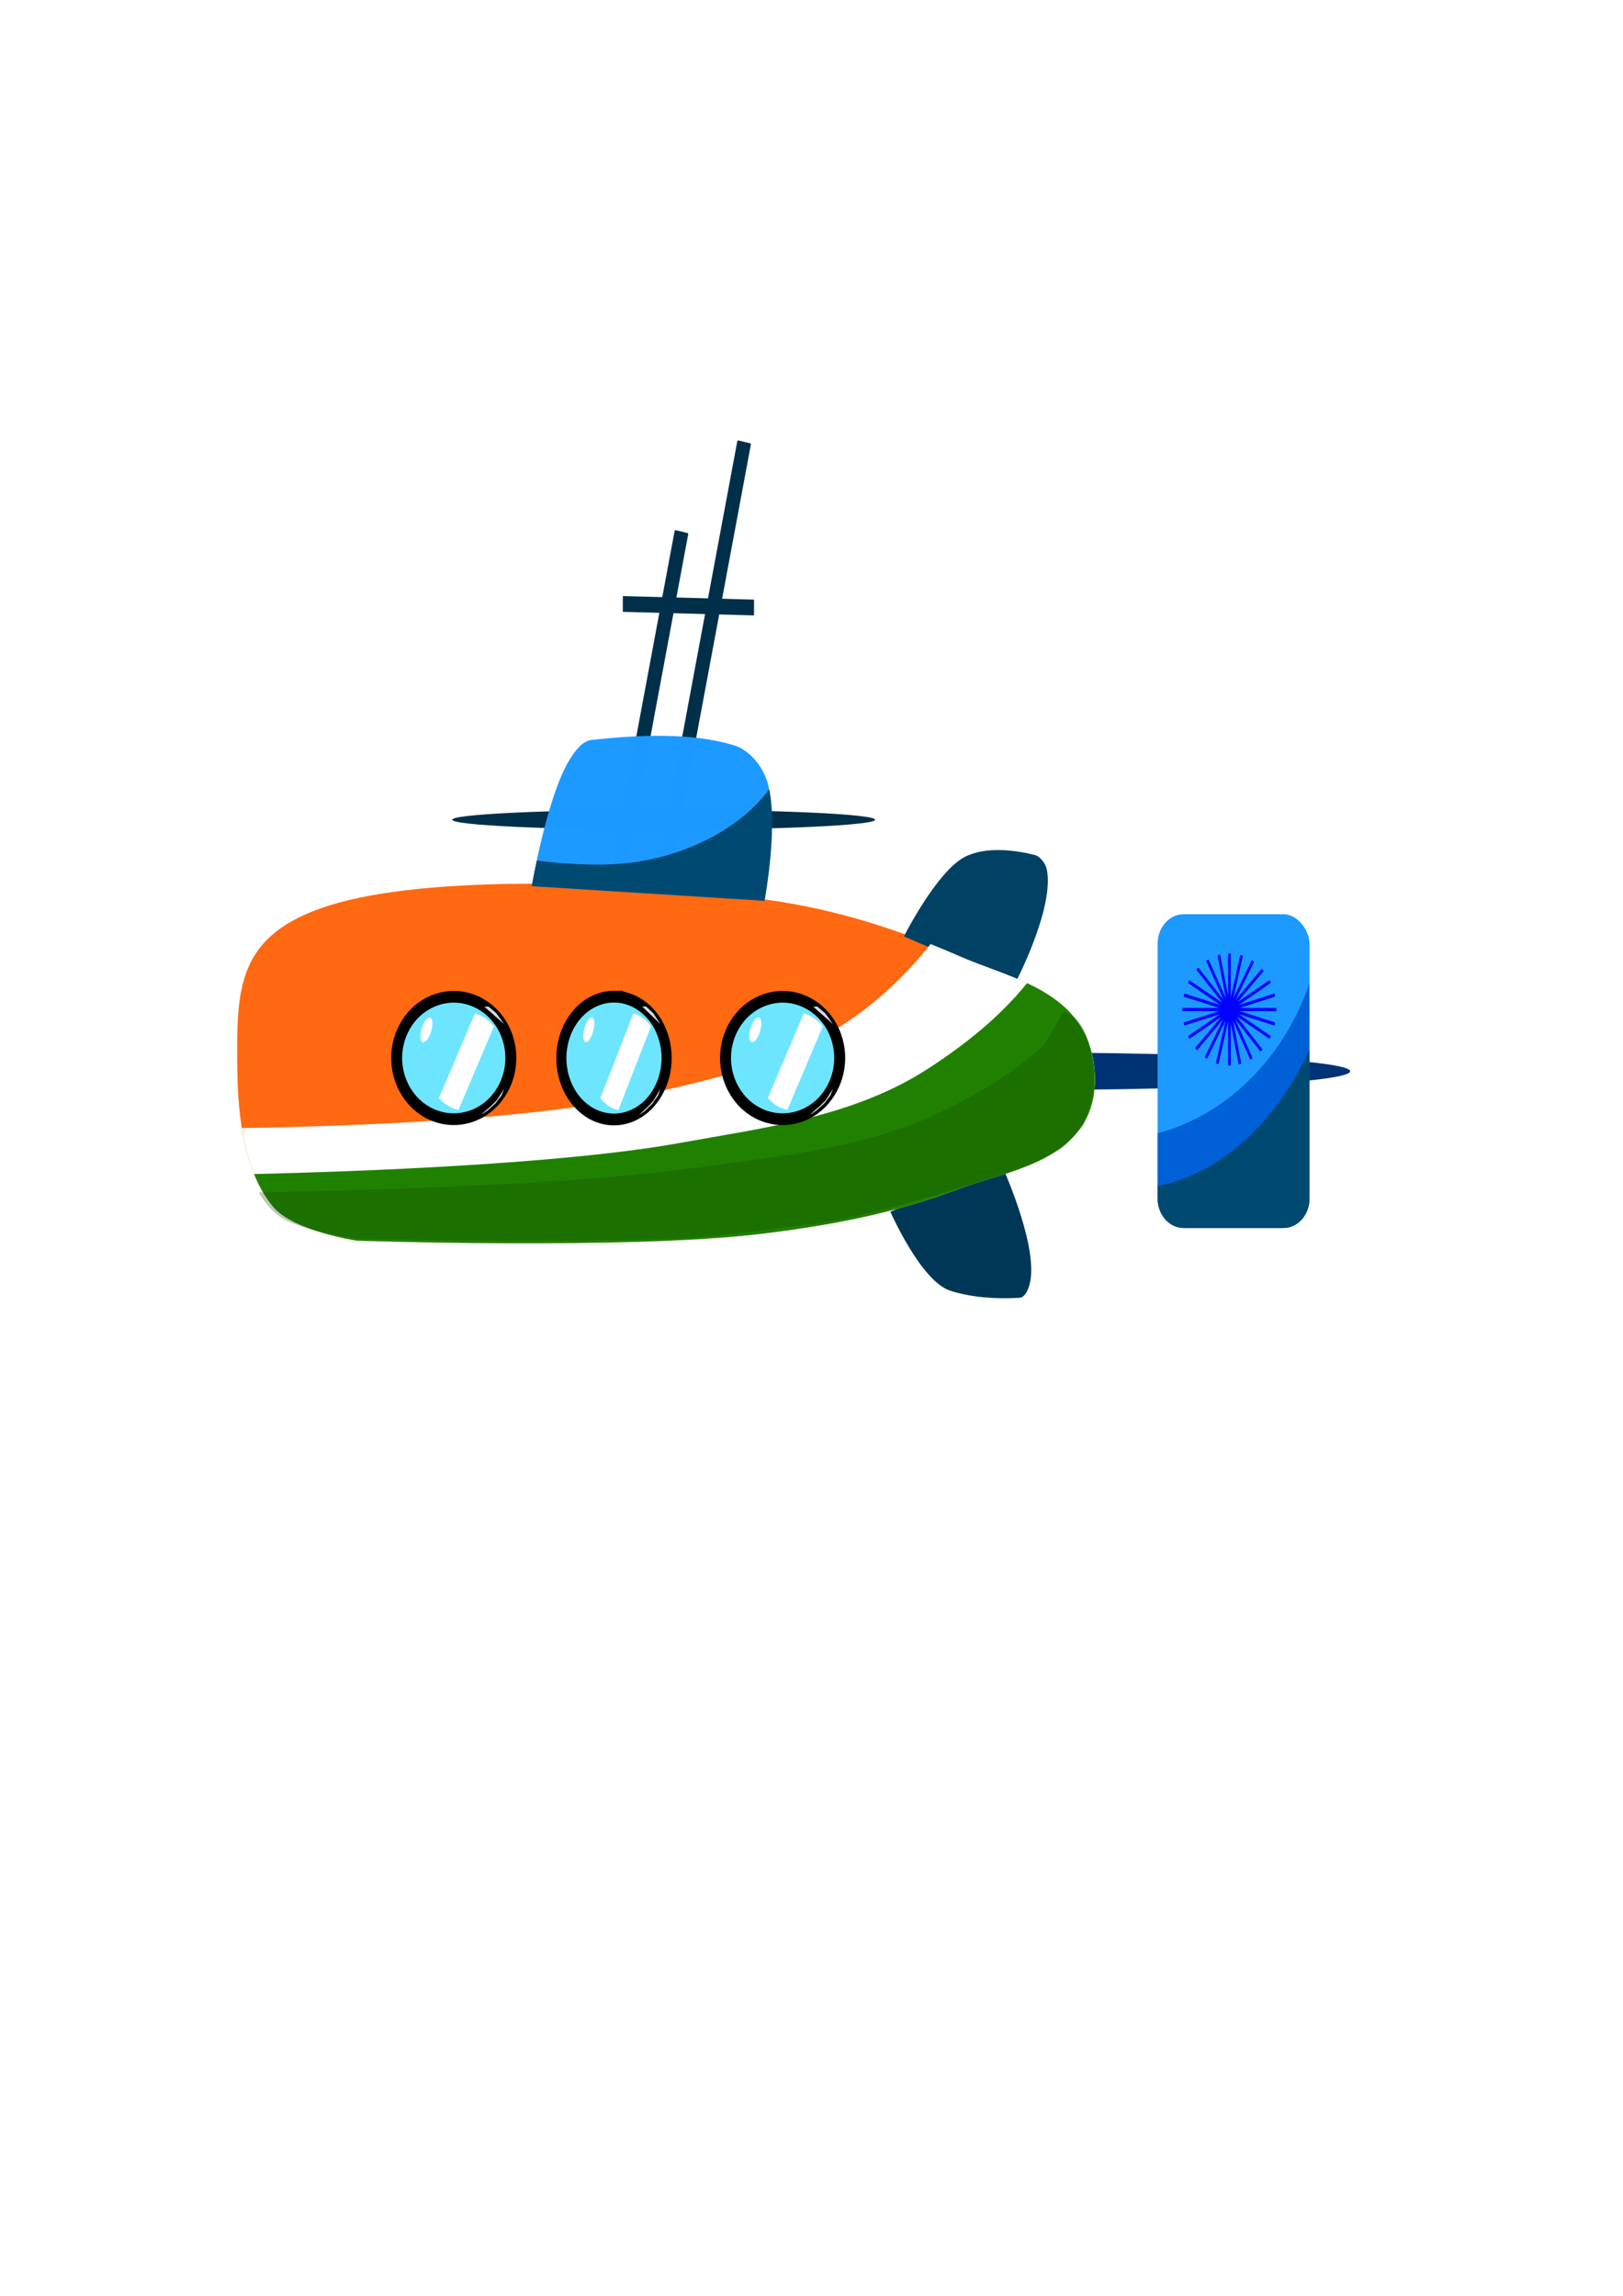 <?xml version="1.0" encoding="UTF-8" standalone="no"?>
<!-- Created with Inkscape (http://www.inkscape.org/) -->

<svg
   width="210mm"
   height="297mm"
   viewBox="0 0 210 297"
   version="1.1"
   id="svg1"
   inkscape:version="1.3.2 (091e20e, 2023-11-25, custom)"
   sodipodi:docname="NAVYSUB.svg"
   xmlns:inkscape="http://www.inkscape.org/namespaces/inkscape"
   xmlns:sodipodi="http://sodipodi.sourceforge.net/DTD/sodipodi-0.dtd"
   xmlns="http://www.w3.org/2000/svg"
   xmlns:svg="http://www.w3.org/2000/svg">
  <sodipodi:namedview
     id="namedview1"
     pagecolor="#ffffff"
     bordercolor="#000000"
     borderopacity="0.25"
     inkscape:showpageshadow="2"
     inkscape:pageopacity="0.0"
     inkscape:pagecheckerboard="0"
     inkscape:deskcolor="#d1d1d1"
     inkscape:document-units="mm"
     inkscape:zoom="0.92599442"
     inkscape:cx="382.83168"
     inkscape:cy="569.1179"
     inkscape:window-width="2000"
     inkscape:window-height="1036"
     inkscape:window-x="2391"
     inkscape:window-y="122"
     inkscape:window-maximized="1"
     inkscape:current-layer="layer1" />
  <defs
     id="defs1">
    <filter
       inkscape:collect="always"
       style="color-interpolation-filters:sRGB"
       id="filter43"
       x="-0.007"
       y="-0.029"
       width="1.014"
       height="1.058">
      <feGaussianBlur
         inkscape:collect="always"
         stdDeviation="0.477"
         id="feGaussianBlur43" />
    </filter>
    <filter
       inkscape:collect="always"
       style="color-interpolation-filters:sRGB"
       id="filter8"
       x="-0.214"
       y="-0.144"
       width="1.428"
       height="1.288">
      <feGaussianBlur
         inkscape:collect="always"
         stdDeviation="3.889"
         id="feGaussianBlur8" />
    </filter>
    <filter
       inkscape:collect="always"
       style="color-interpolation-filters:sRGB"
       id="filter9"
       x="-0.283"
       y="-0.13"
       width="1.566"
       height="1.26">
      <feGaussianBlur
         inkscape:collect="always"
         stdDeviation="0.819"
         id="feGaussianBlur9" />
    </filter>
    <filter
       inkscape:collect="always"
       style="color-interpolation-filters:sRGB"
       id="filter20"
       x="-0.092"
       y="-0.111"
       width="1.184"
       height="1.222">
      <feGaussianBlur
         inkscape:collect="always"
         stdDeviation="0.487"
         id="feGaussianBlur20" />
    </filter>
    <filter
       inkscape:collect="always"
       style="color-interpolation-filters:sRGB"
       id="filter21"
       x="-0.101"
       y="-0.106"
       width="1.203"
       height="1.213">
      <feGaussianBlur
         inkscape:collect="always"
         stdDeviation="0.942"
         id="feGaussianBlur21" />
    </filter>
    <filter
       inkscape:collect="always"
       style="color-interpolation-filters:sRGB"
       id="filter8-5"
       x="-0.214"
       y="-0.144"
       width="1.428"
       height="1.288">
      <feGaussianBlur
         inkscape:collect="always"
         stdDeviation="3.889"
         id="feGaussianBlur8-5" />
    </filter>
    <filter
       inkscape:collect="always"
       style="color-interpolation-filters:sRGB"
       id="filter9-9"
       x="-0.283"
       y="-0.13"
       width="1.566"
       height="1.26">
      <feGaussianBlur
         inkscape:collect="always"
         stdDeviation="0.819"
         id="feGaussianBlur9-4" />
    </filter>
    <filter
       inkscape:collect="always"
       style="color-interpolation-filters:sRGB"
       id="filter20-4"
       x="-0.092"
       y="-0.111"
       width="1.184"
       height="1.222">
      <feGaussianBlur
         inkscape:collect="always"
         stdDeviation="0.487"
         id="feGaussianBlur20-9" />
    </filter>
    <filter
       inkscape:collect="always"
       style="color-interpolation-filters:sRGB"
       id="filter21-2"
       x="-0.101"
       y="-0.106"
       width="1.203"
       height="1.213">
      <feGaussianBlur
         inkscape:collect="always"
         stdDeviation="0.942"
         id="feGaussianBlur21-2" />
    </filter>
    <filter
       inkscape:collect="always"
       style="color-interpolation-filters:sRGB"
       id="filter8-3"
       x="-0.214"
       y="-0.144"
       width="1.428"
       height="1.288">
      <feGaussianBlur
         inkscape:collect="always"
         stdDeviation="3.889"
         id="feGaussianBlur8-4" />
    </filter>
    <filter
       inkscape:collect="always"
       style="color-interpolation-filters:sRGB"
       id="filter9-7"
       x="-0.283"
       y="-0.13"
       width="1.566"
       height="1.26">
      <feGaussianBlur
         inkscape:collect="always"
         stdDeviation="0.819"
         id="feGaussianBlur9-7" />
    </filter>
    <filter
       inkscape:collect="always"
       style="color-interpolation-filters:sRGB"
       id="filter20-2"
       x="-0.092"
       y="-0.111"
       width="1.184"
       height="1.222">
      <feGaussianBlur
         inkscape:collect="always"
         stdDeviation="0.487"
         id="feGaussianBlur20-3" />
    </filter>
    <filter
       inkscape:collect="always"
       style="color-interpolation-filters:sRGB"
       id="filter21-7"
       x="-0.101"
       y="-0.106"
       width="1.203"
       height="1.213">
      <feGaussianBlur
         inkscape:collect="always"
         stdDeviation="0.942"
         id="feGaussianBlur21-4" />
    </filter>
  </defs>
  <g
     inkscape:label="Layer 1"
     inkscape:groupmode="layer"
     id="layer1">
    <g
       id="g1"
       transform="matrix(0.659,0,0,0.748,39.055,30.641)">
      <rect
         style="fill:#002f49;fill-opacity:1;stroke:#800000;stroke-width:0"
         id="rect24"
         width="2.728"
         height="85.745"
         x="-84.894"
         y="34.44"
         ry="0.191"
         transform="matrix(-0.978,-0.207,-0.207,0.978,0,0)" />
      <rect
         style="fill:#002f49;fill-opacity:1;stroke:#800000;stroke-width:0"
         id="rect3"
         width="2.728"
         height="85.745"
         x="-93.722"
         y="16.709"
         ry="0.191"
         transform="matrix(-0.978,-0.207,-0.207,0.978,0,0)" />
      <ellipse
         style="fill:#003373;fill-opacity:1;stroke:#800000;stroke-width:0"
         id="path4"
         cx="144.329"
         cy="144.31"
         rx="61.509"
         ry="3.222" />
      <ellipse
         style="fill:#002f49;fill-opacity:1;stroke:#800000;stroke-width:0"
         id="path4-1"
         cx="71.044"
         cy="100.807"
         rx="41.509"
         ry="1.722" />
      <path
         style="fill:#ff6911;fill-opacity:1;stroke:#800000;stroke-width:0"
         d="m -12.667,144.017 c -0.185,-14.058 -0.233,-23.341 18.16,-28.411 19.095,-5.264 57.817,-4.385 86.406,-0.879 12.716,1.559 25.258,5.023 37.199,9.666 8.548,3.324 19.432,5.121 24.311,12.888 2.703,4.302 3.204,10.877 0.586,15.231 -4.86,8.084 -16.538,9.309 -25.482,12.302 -12.366,4.137 -25.403,6.244 -38.37,7.615 -26.315,2.782 -79.376,1.172 -79.376,1.172 0,0 -12.412,-1.641 -16.403,-5.858 -5.67,-5.99 -6.921,-15.478 -7.03,-23.725 z"
         id="path2"
         sodipodi:nodetypes="ssaaaaaacas" />
      <path
         style="fill:#004164;fill-opacity:1;stroke:#800000;stroke-width:0"
         d="m 118.212,120.98 c 0,0 6.368,-11.085 11.805,-13.669 4.187,-1.99 10.217,-1.223 13.902,-0.402 1.003,0.223 2.104,1.401 2.357,2.525 1.523,6.768 -6.317,19.831 -6.317,19.831 z"
         id="path3"
         sodipodi:nodetypes="casacc" />
      <path
         style="fill:#003756;fill-opacity:1;stroke:#800000;stroke-width:0"
         d="m 115.556,168.61 c 0,0 6.003,12.065 11.805,13.669 4.031,1.114 8.714,1.472 13.536,1.207 1.315,-0.072 2.003,-1.977 2.205,-3.278 1.06,-6.822 -5.799,-19.883 -5.799,-19.883 z"
         id="path3-8"
         sodipodi:nodetypes="cssacc" />
      <rect
         style="fill:#1d9aff;fill-opacity:1;stroke:#800000;stroke-width:0"
         id="rect4"
         width="29.824"
         height="54.264"
         x="168.023"
         y="117.149"
         ry="5.117" />
      <path
         style="opacity:0.996;fill:#1d9aff;fill-opacity:1;stroke:#800000;stroke-width:0"
         d="m 45.146,112.294 c 0,0 2.993,-15.529 7.391,-21.814 1.06,-1.515 2.488,-3.287 4.323,-3.465 9.101,-0.884 19.599,-1.33 27.993,0.923 2.72,0.73 5.152,3.08 6.28,5.67 2.824,6.481 -0.289,21.223 -0.289,21.223 z"
         id="path36"
         sodipodi:nodetypes="cassacc" />
      <path
         id="path5"
         style="opacity:0.996;fill:#004971;fill-opacity:1;stroke:#800000;stroke-width:0"
         d="m 91.755,95.543 c -5.516,6.657 -15.951,11.361 -26.649,12.637 -5.434,0.648 -11.961,0.442 -18.979,-0.298 -0.618,2.576 -0.983,4.412 -0.983,4.412 l 45.698,2.537 c 0,0 2.577,-12.207 0.912,-19.289 z" />
      <path
         id="path23"
         style="fill:#ffffff;fill-opacity:1;stroke:#800000;stroke-width:0"
         d="m 123.454,122.317 c -4.217,4.671 -9.033,8.805 -14.236,12.155 -13.071,8.416 -29.385,11.475 -44.384,14.322 -21.043,3.994 -56.491,5.054 -76.606,5.34 0.924,5.113 2.719,9.998 6.136,13.608 3.991,4.217 16.403,5.858 16.403,5.858 0,0 53.062,1.611 79.377,-1.172 12.967,-1.371 26.004,-3.479 38.37,-7.616 8.945,-2.992 20.622,-4.218 25.482,-12.302 2.618,-4.354 2.117,-10.929 -0.585,-15.231 -4.879,-7.767 -15.763,-9.564 -24.311,-12.888 -1.866,-0.725 -3.751,-1.411 -5.644,-2.076 z" />
      <path
         id="path22"
         style="fill:#208100;fill-opacity:1;stroke:#800000;stroke-width:0"
         d="m 142.379,129.075 c -5.459,5.995 -12.548,10.86 -19.455,14.804 -14.617,8.346 -32.21,10.205 -48.833,12.847 -23.069,3.667 -63.305,4.937 -83.468,5.361 0.96,2.083 2.176,4.005 3.739,5.655 3.991,4.217 16.403,5.858 16.403,5.858 0,0 53.062,1.611 79.377,-1.171 12.967,-1.371 26.004,-3.479 38.37,-7.616 8.945,-2.992 20.622,-4.218 25.482,-12.302 2.618,-4.354 2.117,-10.929 -0.585,-15.231 -2.485,-3.955 -6.532,-6.357 -11.03,-8.206 z" />
      <path
         id="path22-1"
         style="opacity:0.529;fill:#104200;fill-opacity:1;stroke:#800000;stroke-width:0;filter:url(#filter43)"
         d="m 144.44,140.787 c -5.974,4.596 -13.166,8.197 -20.646,11.263 -10.378,4.117 -21.984,5.99 -33.474,7.416 -6.539,0.783 -13.082,1.562 -19.638,2.258 -14.934,1.444 -29.981,2.111 -45.011,2.677 -11.38,0.4 -22.766,0.677 -34.155,0.863 1.377,1.978 3.124,3.99 5.861,5.023 3.935,1.531 8.319,2.264 12.655,2.838 2.132,0.279 4.316,0.15 6.471,0.237 18.364,0.3 36.741,0.397 55.102,-0.041 9.186,-0.225 17.176,-1.389 26.281,-2.313 10.944,-1.06 21.996,-4.2 32.497,-6.853 6.479,-1.589 10.685,-2.89 16.631,-5.484 3.475,-1.522 2.779,-1.502 6.541,-4.985 1.178,-3.937 2.642,-6.061 1.751,-10.828 -1.054,-5.619 -2.169,-7.53 -5.592,-8.749 -0.599,-0.215 -3.874,6.221 -4.465,6.036 -0.268,0.214 -0.537,0.429 -0.805,0.643 z"
         sodipodi:nodetypes="ccccccccccccccccccc" />
      <rect
         style="fill:#002f49;fill-opacity:1;stroke:#800000;stroke-width:0"
         id="rect24-9"
         width="2.728"
         height="25.762"
         x="-63.338"
         y="-88.907"
         ry="0.057"
         transform="matrix(0.002,-1,-1,-0.024,0,0)" />
      <g
         id="g24"
         transform="matrix(0.307,0,0,0.29,31.243,174.172)">
        <path
           id="path6"
           style="opacity:1;fill:#6ee5ff;fill-opacity:1;stroke:#000000;stroke-width:7;stroke-dasharray:none;stroke-opacity:1"
           d="m -4.364,-147.405 c -6.441,-0.036 -12.867,1.684 -18.459,4.885 -8.554,4.842 -15.099,13.511 -17.352,23.44 -2.268,9.486 -0.383,19.861 4.854,27.9 5.002,7.949 13.21,13.618 21.931,15.715 9.457,2.399 19.866,0.779 28.311,-4.586 9.153,-5.706 15.677,-15.955 16.779,-27.083 1.033,-9.291 -1.831,-18.901 -7.453,-26.149 -4.393,-5.69 -10.603,-10.024 -17.333,-12.248 -3.685,-1.232 -7.386,-1.848 -11.279,-1.873 z" />
        <path
           id="path8"
           style="opacity:1;mix-blend-mode:normal;fill:#ffffff;fill-opacity:1;stroke:#000000;stroke-width:0;stroke-dasharray:none;stroke-opacity:1;filter:url(#filter8)"
           d="m 25.731,-130.029 c -3.494,-3.636 -7.804,-6.432 -12.409,-8.024 -0.869,-0.304 -1.739,-0.563 -2.613,-0.785 l -28.561,57.001 c 3.9,3.646 8.62,6.254 13.532,7.491 0.639,0.17 1.284,0.309 1.932,0.435 z"
           transform="matrix(0.807,0,0,0.888,0.321,-14.27)" />
        <ellipse
           style="opacity:1;fill:#ffffff;fill-opacity:1;stroke:#000000;stroke-width:0;stroke-dasharray:none;stroke-opacity:1;filter:url(#filter9)"
           id="path9"
           cx="-54.93"
           cy="-139.959"
           rx="3.475"
           ry="7.564"
           transform="matrix(0.988,-0.155,-0.23,0.973,0,0)" />
        <path
           style="opacity:0.92;fill:#ffffff;fill-opacity:1;stroke:#000000;stroke-width:0;stroke-dasharray:none;stroke-opacity:1;filter:url(#filter20)"
           d="m 17.592,-141.565 4.964,3.947 5.143,6.596 -12.722,-10.468 z"
           id="path20"
           sodipodi:nodetypes="ccccc" />
        <path
           style="opacity:0.92;mix-blend-mode:normal;fill:#ffffff;fill-opacity:1;stroke:#000000;stroke-width:0;stroke-dasharray:none;stroke-opacity:1;filter:url(#filter21)"
           d="m 31.048,-96.548 -2.783,5.785 -6.151,6.883 -7.323,5.565 -3.222,1.757 -2.819,1.281 9.336,-6.773 5.272,-4.467 3.844,-4.979 z"
           id="path21"
           sodipodi:nodetypes="cccccccccc"
           transform="matrix(0.732,-0.074,0.066,0.655,11.355,-27.136)" />
      </g>
      <g
         id="g24-5"
         transform="matrix(0.283,0,0,0.291,62.591,174.295)">
        <path
           id="path6-4"
           style="opacity:1;fill:#6ee5ff;fill-opacity:1;stroke:#000000;stroke-width:7;stroke-dasharray:none;stroke-opacity:1"
           d="m -4.364,-147.405 c -6.441,-0.036 -12.867,1.684 -18.459,4.885 -8.554,4.842 -15.099,13.511 -17.352,23.44 -2.268,9.486 -0.383,19.861 4.854,27.9 5.002,7.949 13.21,13.618 21.931,15.715 9.457,2.399 19.866,0.779 28.311,-4.586 9.153,-5.706 15.677,-15.955 16.779,-27.083 1.033,-9.291 -1.831,-18.901 -7.453,-26.149 -4.393,-5.69 -10.603,-10.024 -17.333,-12.248 -3.685,-1.232 -7.386,-1.848 -11.279,-1.873 z" />
        <path
           id="path8-4"
           style="opacity:1;mix-blend-mode:normal;fill:#ffffff;fill-opacity:1;stroke:#000000;stroke-width:0;stroke-dasharray:none;stroke-opacity:1;filter:url(#filter8-5)"
           d="m 25.731,-130.029 c -3.494,-3.636 -7.804,-6.432 -12.409,-8.024 -0.869,-0.304 -1.739,-0.563 -2.613,-0.785 l -28.561,57.001 c 3.9,3.646 8.62,6.254 13.532,7.491 0.639,0.17 1.284,0.309 1.932,0.435 z"
           transform="matrix(0.807,0,0,0.888,0.321,-14.27)" />
        <ellipse
           style="opacity:1;fill:#ffffff;fill-opacity:1;stroke:#000000;stroke-width:0;stroke-dasharray:none;stroke-opacity:1;filter:url(#filter9-9)"
           id="path9-2"
           cx="-54.93"
           cy="-139.959"
           rx="3.475"
           ry="7.564"
           transform="matrix(0.988,-0.155,-0.23,0.973,0,0)" />
        <path
           style="opacity:0.92;fill:#ffffff;fill-opacity:1;stroke:#000000;stroke-width:0;stroke-dasharray:none;stroke-opacity:1;filter:url(#filter20-4)"
           d="m 17.592,-141.565 4.964,3.947 5.143,6.596 -12.722,-10.468 z"
           id="path20-2"
           sodipodi:nodetypes="ccccc" />
        <path
           style="opacity:0.92;mix-blend-mode:normal;fill:#ffffff;fill-opacity:1;stroke:#000000;stroke-width:0;stroke-dasharray:none;stroke-opacity:1;filter:url(#filter21-2)"
           d="m 31.048,-96.548 -2.783,5.785 -6.151,6.883 -7.323,5.565 -3.222,1.757 -2.819,1.281 9.336,-6.773 5.272,-4.467 3.844,-4.979 z"
           id="path21-5"
           sodipodi:nodetypes="cccccccccc"
           transform="matrix(0.732,-0.074,0.066,0.655,11.355,-27.136)" />
      </g>
      <g
         id="g24-4"
         transform="matrix(0.307,0,0,0.29,95.811,174.172)">
        <path
           id="path6-8"
           style="opacity:1;fill:#6ee5ff;fill-opacity:1;stroke:#000000;stroke-width:7;stroke-dasharray:none;stroke-opacity:1"
           d="m -4.364,-147.405 c -6.441,-0.036 -12.867,1.684 -18.459,4.885 -8.554,4.842 -15.099,13.511 -17.352,23.44 -2.268,9.486 -0.383,19.861 4.854,27.9 5.002,7.949 13.21,13.618 21.931,15.715 9.457,2.399 19.866,0.779 28.311,-4.586 9.153,-5.706 15.677,-15.955 16.779,-27.083 1.033,-9.291 -1.831,-18.901 -7.453,-26.149 -4.393,-5.69 -10.603,-10.024 -17.333,-12.248 -3.685,-1.232 -7.386,-1.848 -11.279,-1.873 z" />
        <path
           id="path8-2"
           style="opacity:1;mix-blend-mode:normal;fill:#ffffff;fill-opacity:1;stroke:#000000;stroke-width:0;stroke-dasharray:none;stroke-opacity:1;filter:url(#filter8-3)"
           d="m 25.731,-130.029 c -3.494,-3.636 -7.804,-6.432 -12.409,-8.024 -0.869,-0.304 -1.739,-0.563 -2.613,-0.785 l -28.561,57.001 c 3.9,3.646 8.62,6.254 13.532,7.491 0.639,0.17 1.284,0.309 1.932,0.435 z"
           transform="matrix(0.807,0,0,0.888,0.321,-14.27)" />
        <ellipse
           style="opacity:1;fill:#ffffff;fill-opacity:1;stroke:#000000;stroke-width:0;stroke-dasharray:none;stroke-opacity:1;filter:url(#filter9-7)"
           id="path9-8"
           cx="-54.93"
           cy="-139.959"
           rx="3.475"
           ry="7.564"
           transform="matrix(0.988,-0.155,-0.23,0.973,0,0)" />
        <path
           style="opacity:0.92;fill:#ffffff;fill-opacity:1;stroke:#000000;stroke-width:0;stroke-dasharray:none;stroke-opacity:1;filter:url(#filter20-2)"
           d="m 17.592,-141.565 4.964,3.947 5.143,6.596 -12.722,-10.468 z"
           id="path20-0"
           sodipodi:nodetypes="ccccc" />
        <path
           style="opacity:0.92;mix-blend-mode:normal;fill:#ffffff;fill-opacity:1;stroke:#000000;stroke-width:0;stroke-dasharray:none;stroke-opacity:1;filter:url(#filter21-7)"
           d="m 31.048,-96.548 -2.783,5.785 -6.151,6.883 -7.323,5.565 -3.222,1.757 -2.819,1.281 9.336,-6.773 5.272,-4.467 3.844,-4.979 z"
           id="path21-0"
           sodipodi:nodetypes="cccccccccc"
           transform="matrix(0.732,-0.074,0.066,0.655,11.355,-27.136)" />
      </g>
      <path
         id="rect39"
         style="fill:#0060d7;fill-opacity:1;stroke:#800000;stroke-width:0"
         d="m 197.847,129.081 c -5.021,12.91 -16.107,22.733 -29.825,25.954 v 11.259 c 0,2.835 2.283,5.118 5.118,5.118 h 19.59 c 2.835,0 5.117,-2.283 5.117,-5.118 z" />
      <path
         id="rect40"
         style="fill:#004971;fill-opacity:1;stroke:#800000;stroke-width:0"
         d="m 197.847,140.57 c -6.535,12.546 -17.282,21.403 -29.825,23.577 v 2.148 c 0,2.835 2.283,5.118 5.118,5.118 h 19.59 c 2.835,0 5.117,-2.283 5.117,-5.118 z" />
      <g
         id="g36"
         transform="matrix(0.563,0,0,0.59,178.245,94.194)"
         style="fill:#0000ff">
        <rect
           style="opacity:1;fill:#0000ff;fill-opacity:1;stroke:#000000;stroke-width:0;stroke-dasharray:none;stroke-opacity:1"
           id="rect25"
           width="0.932"
           height="32.827"
           x="6.421"
           y="50.432"
           ry="0.191" />
        <rect
           style="opacity:1;fill:#0000ff;fill-opacity:1;stroke:#000000;stroke-width:0;stroke-dasharray:none;stroke-opacity:1"
           id="rect26"
           width="0.932"
           height="32.827"
           x="23.487"
           y="46.372"
           ry="0.191"
           transform="rotate(15)" />
        <rect
           style="opacity:1;fill:#0000ff;fill-opacity:1;stroke:#000000;stroke-width:0;stroke-dasharray:none;stroke-opacity:1"
           id="rect27"
           width="0.932"
           height="32.827"
           x="38.921"
           y="38.033"
           ry="0.191"
           transform="rotate(30)" />
        <rect
           style="opacity:1;fill:#0000ff;fill-opacity:1;stroke:#000000;stroke-width:0;stroke-dasharray:none;stroke-opacity:1"
           id="rect28"
           width="0.932"
           height="32.827"
           x="51.671"
           y="25.984"
           ry="0.191"
           transform="rotate(45)" />
        <rect
           style="opacity:1;fill:#0000ff;fill-opacity:1;stroke:#000000;stroke-width:0;stroke-dasharray:none;stroke-opacity:1"
           id="rect29"
           width="0.932"
           height="32.827"
           x="60.867"
           y="11.045"
           ry="0.191"
           transform="rotate(60)" />
        <rect
           style="opacity:1;fill:#0000ff;fill-opacity:1;stroke:#000000;stroke-width:0;stroke-dasharray:none;stroke-opacity:1"
           id="rect30"
           width="0.932"
           height="32.827"
           x="65.884"
           y="-5.765"
           ry="0.191"
           transform="rotate(75)" />
        <rect
           style="opacity:1;fill:#0000ff;fill-opacity:1;stroke:#000000;stroke-width:0;stroke-dasharray:none;stroke-opacity:1"
           id="rect31"
           width="0.932"
           height="32.827"
           x="66.38"
           y="-23.3"
           ry="0.191"
           transform="rotate(90)" />
        <rect
           style="opacity:1;fill:#0000ff;fill-opacity:1;stroke:#000000;stroke-width:0;stroke-dasharray:none;stroke-opacity:1"
           id="rect32"
           width="0.932"
           height="32.827"
           x="62.32"
           y="-40.366"
           ry="0.191"
           transform="rotate(105)" />
        <rect
           style="opacity:1;fill:#0000ff;fill-opacity:1;stroke:#000000;stroke-width:0;stroke-dasharray:none;stroke-opacity:1"
           id="rect33"
           width="0.932"
           height="32.827"
           x="53.981"
           y="-55.8"
           ry="0.191"
           transform="rotate(120)" />
        <rect
           style="opacity:1;fill:#0000ff;fill-opacity:1;stroke:#000000;stroke-width:0;stroke-dasharray:none;stroke-opacity:1"
           id="rect34"
           width="0.932"
           height="32.827"
           x="40.086"
           y="-69.998"
           ry="0.191"
           transform="rotate(137)" />
        <rect
           style="opacity:1;fill:#0000ff;fill-opacity:1;stroke:#000000;stroke-width:0;stroke-dasharray:none;stroke-opacity:1"
           id="rect35"
           width="0.932"
           height="32.827"
           x="24.836"
           y="-78.668"
           ry="0.191"
           transform="rotate(152)" />
        <rect
           style="opacity:1;fill:#0000ff;fill-opacity:1;stroke:#000000;stroke-width:0;stroke-dasharray:none;stroke-opacity:1"
           id="rect36"
           width="0.932"
           height="32.827"
           x="7.861"
           y="-83.095"
           ry="0.191"
           transform="rotate(167)" />
      </g>
    </g>
  </g>
</svg>
